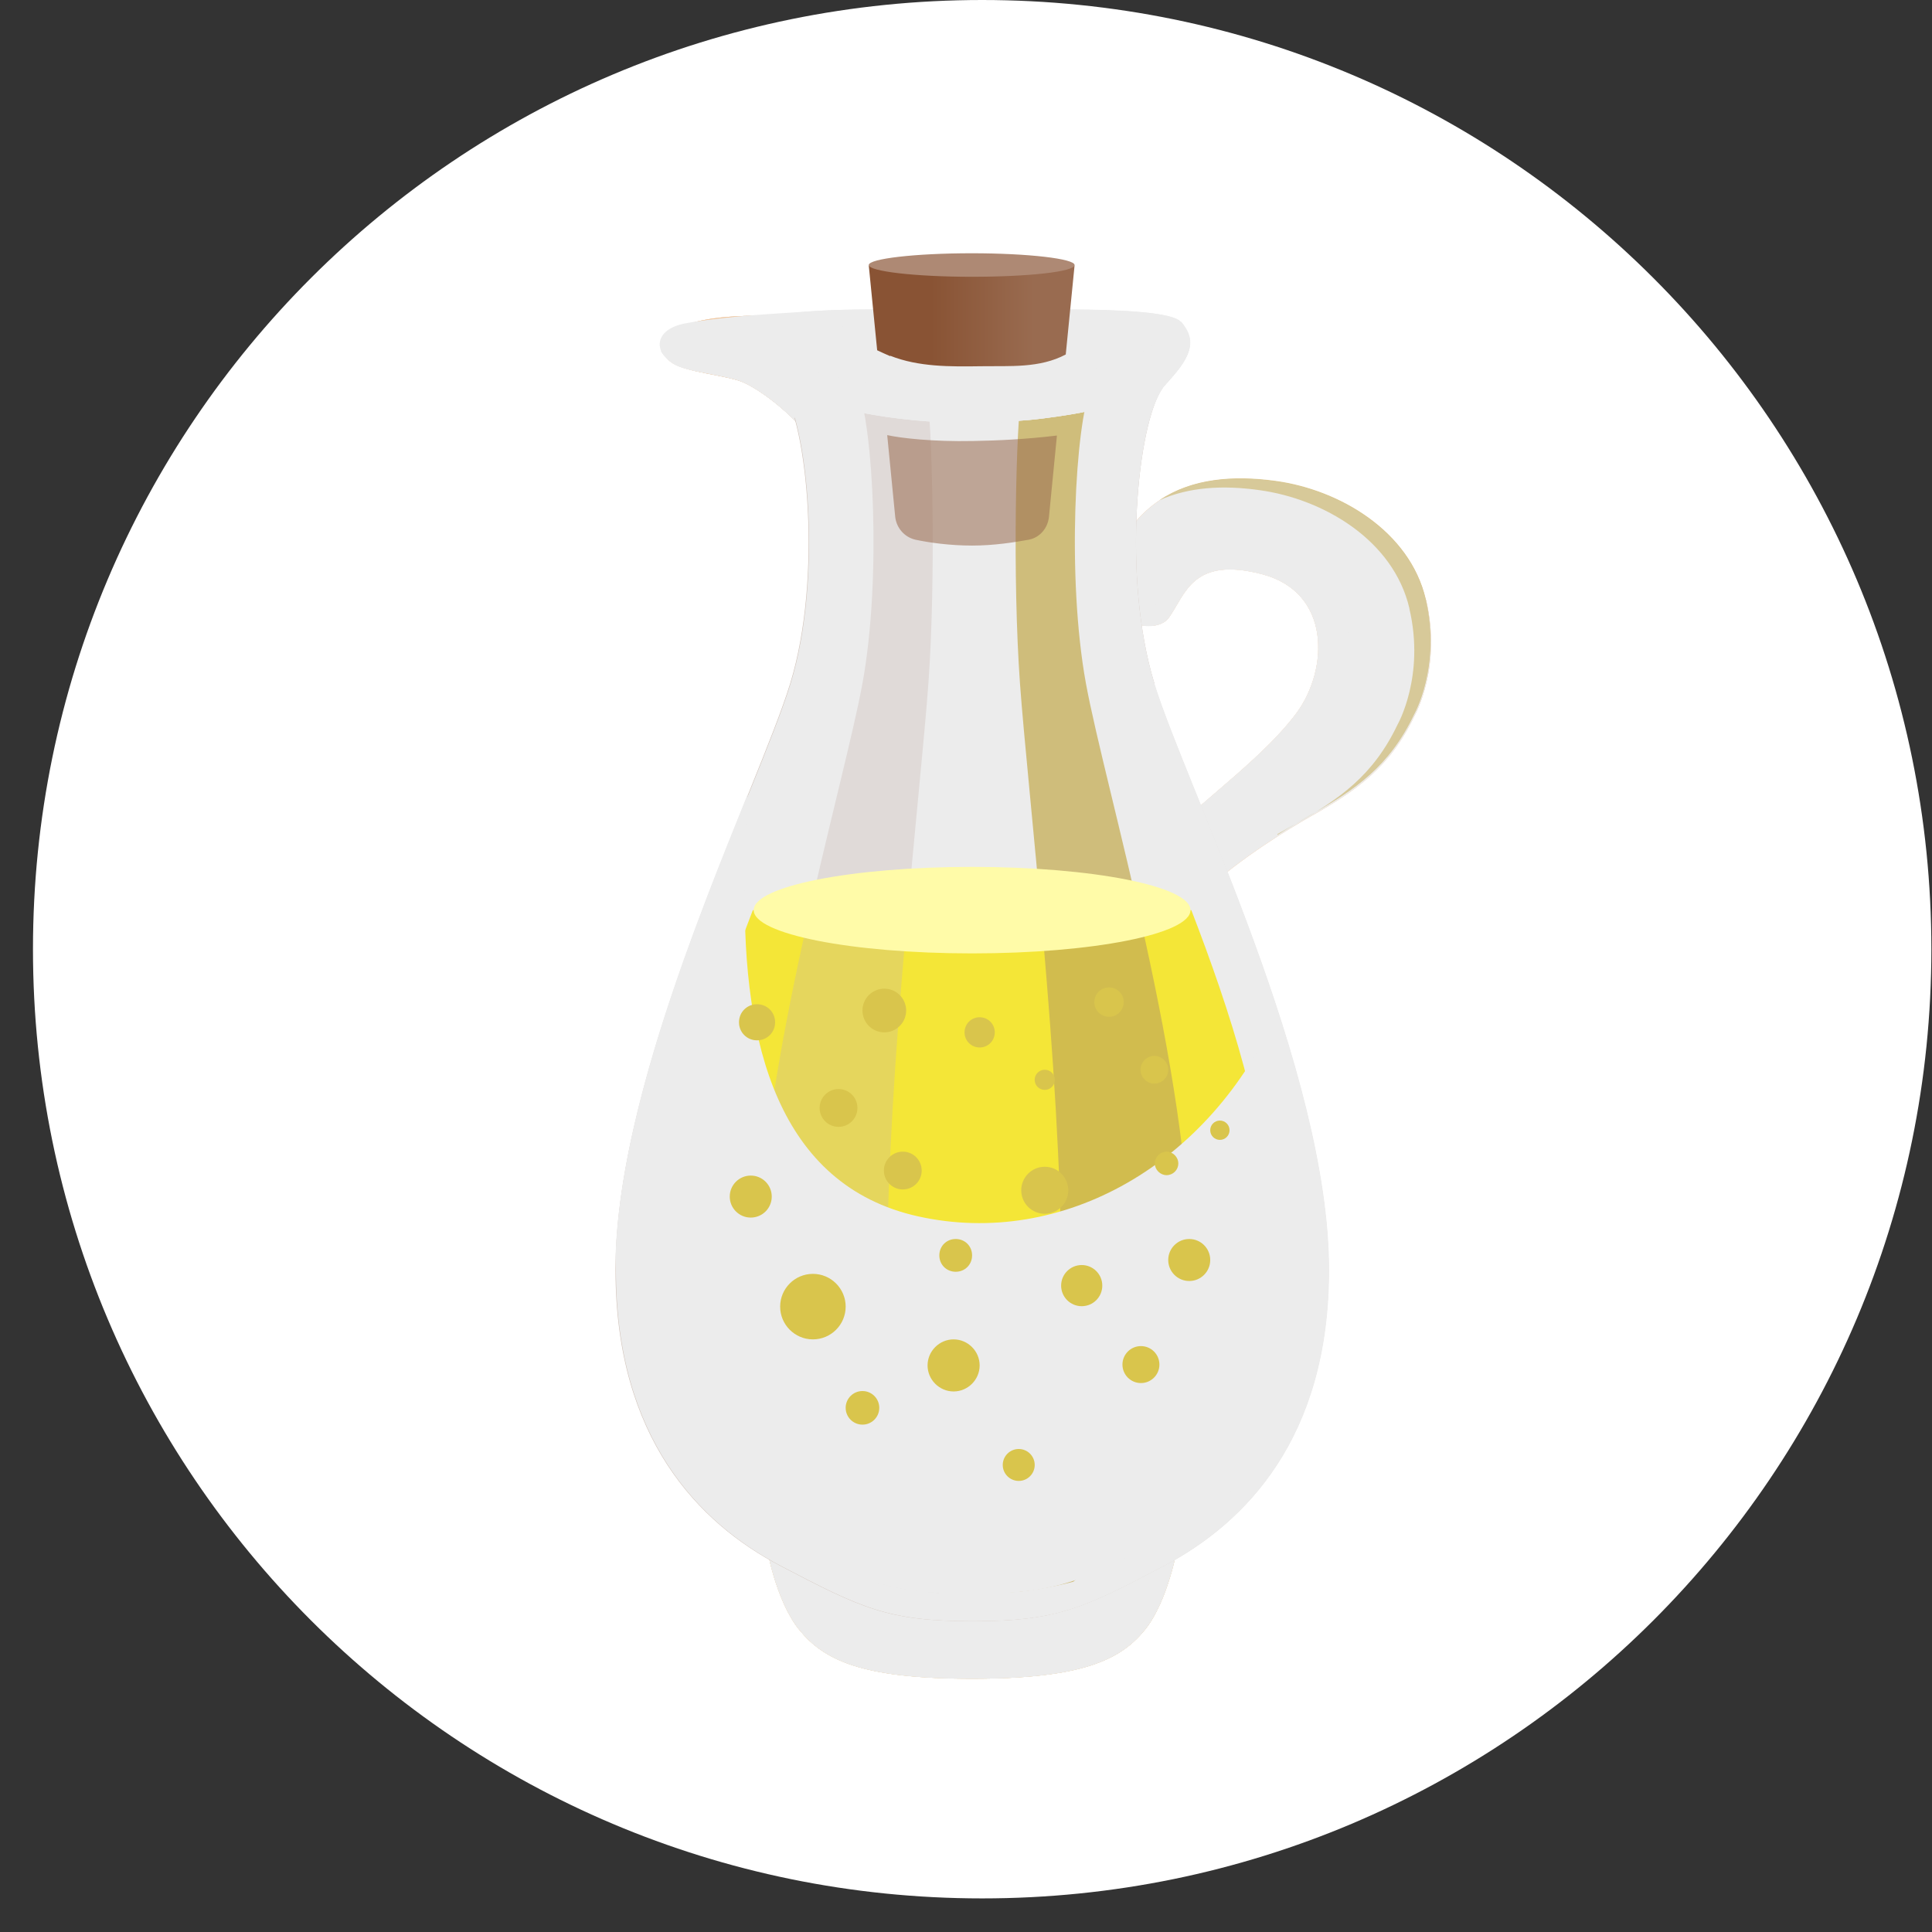 <svg width="46" height="46" viewBox="0 0 46 46" fill="none" xmlns="http://www.w3.org/2000/svg">
<rect x="0" y="0" width="46" height="46" fill="#333333" stroke="none"/>
<path d="M23.385 45.2C35.867 45.2 45.985 35.082 45.985 22.6C45.985 10.118 35.867 0 23.385 0C10.903 0 0.785 10.118 0.785 22.6C0.785 35.082 10.903 45.2 23.385 45.2Z" fill="white"/>
<g style="mix-blend-mode:screen">
<path d="M33.945 14.27C33.565 12.66 31.905 11.67 30.375 11.46C28.845 11.25 27.375 11.52 26.585 13.12C25.785 14.71 27.455 15.24 27.835 14.7C28.225 14.15 28.395 13.24 30.045 13.67C31.695 14.1 31.635 15.93 30.875 16.97C30.145 17.96 28.805 18.93 27.805 19.88C28.055 20.24 28.295 20.6 28.545 20.96C28.595 21.04 28.655 21.11 28.705 21.19C29.595 20.4 30.635 19.76 31.235 19.42C32.285 18.83 33.095 18.27 33.675 17.05C33.675 17.05 34.335 15.9 33.955 14.29L33.945 14.27Z" fill="#F5C18F"/>
</g>
<path d="M33.945 14.27C33.565 12.66 31.905 11.67 30.375 11.46C28.845 11.25 27.375 11.52 26.585 13.12C25.785 14.71 27.455 15.24 27.835 14.7C28.225 14.15 28.395 13.24 30.045 13.67C31.695 14.1 31.635 15.93 30.875 16.97C30.145 17.96 28.805 18.93 27.805 19.88C28.055 20.24 28.295 20.6 28.545 20.96C28.595 21.04 28.655 21.11 28.705 21.19C29.595 20.4 30.635 19.76 31.235 19.42C32.285 18.83 33.095 18.27 33.675 17.05C33.675 17.05 34.335 15.9 33.955 14.29L33.945 14.27Z" fill="#ECECEC"/>
<g style="mix-blend-mode:screen" opacity="0.55">
<path d="M33.556 14.49C33.935 16.1 33.276 17.25 33.276 17.25C32.696 18.47 31.886 19.03 30.835 19.62C30.715 19.69 30.576 19.77 30.416 19.86C30.416 19.86 30.416 19.87 30.416 19.88C30.726 19.68 31.006 19.52 31.226 19.39C32.276 18.8 33.086 18.24 33.666 17.02C33.666 17.02 34.325 15.87 33.946 14.26C33.566 12.65 31.905 11.66 30.375 11.45C29.366 11.31 28.375 11.39 27.605 11.91C28.316 11.59 29.136 11.55 29.985 11.67C31.515 11.88 33.175 12.86 33.556 14.48V14.49Z" fill="#C6AD56"/>
</g>
<g style="mix-blend-mode:multiply">
<path d="M30.195 13.22C28.205 12.8 28.095 13.71 27.685 14.27C27.475 14.55 26.885 14.55 26.435 14.29C26.685 14.94 27.565 15.08 27.835 14.7C28.225 14.15 28.395 13.24 30.045 13.67C31.695 14.1 31.635 15.93 30.875 16.97C30.145 17.96 28.805 18.93 27.805 19.88C27.875 19.99 27.945 20.09 28.025 20.19C29.215 19.04 30.895 17.91 31.705 16.75C32.505 15.61 32.265 13.65 30.205 13.22H30.195Z" fill="#ECECEC"/>
</g>
<path d="M22.445 9.59C22.445 9.59 20.975 7.57 18.365 7.52C15.765 7.47 15.715 8.15 15.865 8.49C16.015 8.83 16.985 8.88 17.585 9.06C18.185 9.24 20.765 11.02 20.825 14.51C20.825 14.51 23.135 12.23 22.445 9.59Z" fill="url(#paint0_linear_1_851)"/>
<g style="mix-blend-mode:screen">
<path d="M22.445 9.59C22.445 9.59 20.975 7.57 18.365 7.52C15.765 7.47 15.715 8.15 15.865 8.49C16.015 8.83 16.985 8.88 17.585 9.06C18.185 9.24 20.765 11.02 20.825 14.51C20.825 14.51 23.135 12.23 22.445 9.59Z" fill="#F5C18F"/>
</g>
<path d="M22.445 9.59C22.445 9.59 20.975 7.57 18.365 7.52C15.765 7.47 15.715 8.15 15.865 8.49C16.015 8.83 16.985 8.88 17.585 9.06C18.185 9.24 20.765 11.02 20.825 14.51C20.825 14.51 23.135 12.23 22.445 9.59Z" fill="#ECECEC"/>
<g style="mix-blend-mode:screen">
<path d="M22.445 9.59C22.445 9.59 20.975 7.57 18.365 7.52C15.765 7.47 15.715 8.15 15.865 8.49C16.015 8.83 16.985 8.88 17.585 9.06C18.185 9.24 20.765 11.02 20.825 14.51C20.825 14.51 23.135 12.23 22.445 9.59Z" fill="#F5C18F"/>
</g>
<path d="M17.435 8.42C16.745 8.4 16.235 8.43 15.865 8.5C16.035 8.83 16.985 8.88 17.575 9.06C18.175 9.24 20.755 11.02 20.815 14.51C20.815 14.51 21.435 13.9 21.935 12.94C21.915 12.87 20.855 8.54 17.435 8.42Z" fill="#ECECEC"/>
<g style="mix-blend-mode:screen">
<path d="M23.145 37.89L18.245 36.78C18.245 36.78 18.455 38.1 19.035 38.81C19.615 39.52 20.505 39.97 23.145 39.97C25.785 39.97 26.685 39.51 27.255 38.81C27.825 38.11 28.045 36.78 28.045 36.78L23.145 37.89Z" fill="#F5C18F"/>
</g>
<g style="mix-blend-mode:multiply" opacity="0.55">
<path d="M23.145 37.89L18.245 36.78C18.245 36.78 18.455 38.1 19.035 38.81C19.615 39.52 20.505 39.97 23.145 39.97C25.785 39.97 26.685 39.51 27.255 38.81C27.825 38.11 28.045 36.78 28.045 36.78L23.145 37.89Z" fill="#C6AD56"/>
</g>
<path d="M23.145 37.89L18.245 36.78C18.245 36.78 18.455 38.1 19.035 38.81C19.615 39.52 20.505 39.97 23.145 39.97C25.785 39.97 26.685 39.51 27.255 38.81C27.825 38.11 28.045 36.78 28.045 36.78L23.145 37.89Z" fill="#ECECEC"/>
<g style="mix-blend-mode:multiply">
<path d="M23.145 37.89L18.245 36.78C18.245 36.78 18.455 38.1 19.035 38.81C19.615 39.52 20.505 39.97 23.145 39.97C25.785 39.97 26.685 39.51 27.255 38.81C27.825 38.11 28.045 36.78 28.045 36.78L23.145 37.89Z" fill="#ECECEC"/>
</g>
<path d="M27.485 16.27C26.715 13.76 27.075 10.09 27.685 9.23C27.885 8.94 28.035 8.7 28.135 8.48H18.165C18.265 8.7 18.415 8.94 18.615 9.23C19.225 10.09 19.585 13.75 18.815 16.27C18.045 18.78 14.655 25.49 14.655 30.24C14.655 34.24 16.645 36.27 18.575 37.28C20.505 38.29 21.135 38.6 23.145 38.6C25.155 38.6 25.785 38.3 27.715 37.28C29.645 36.26 31.635 34.24 31.635 30.24C31.635 25.48 28.255 18.78 27.475 16.27H27.485Z" fill="#CFC0B6"/>
<path d="M27.485 16.27C26.715 13.76 27.075 10.09 27.685 9.23C27.905 8.93 28.055 8.67 28.155 8.44H18.155C18.255 8.67 18.405 8.93 18.625 9.23C19.235 10.09 19.595 13.75 18.825 16.27C18.055 18.78 14.665 25.49 14.665 30.24C14.665 34.24 16.655 36.27 18.585 37.28C20.515 38.29 21.145 38.6 23.155 38.6C25.165 38.6 25.795 38.3 27.725 37.28C29.655 36.26 31.645 34.24 31.645 30.24C31.645 25.48 28.265 18.78 27.485 16.27Z" fill="#ECECEC"/>
<path d="M28.355 21.67H17.925C17.015 24.03 16.095 26.83 16.095 29.09C16.095 32.41 17.745 34.09 19.345 34.93C20.945 35.77 21.475 36.02 23.145 36.02C24.815 36.02 25.335 35.77 26.945 34.93C28.545 34.09 30.195 32.41 30.195 29.09C30.195 26.83 29.275 24.03 28.365 21.67H28.355Z" fill="#F4E637"/>
<g style="mix-blend-mode:multiply">
<path d="M28.115 7.66C27.715 7.21 23.135 7.42 23.135 7.42C23.135 7.42 18.555 7.2 18.155 7.66C17.755 8.11 17.895 8.49 18.515 9.16C18.655 9.31 18.785 9.59 18.895 9.94C19.785 10.19 21.445 10.53 23.045 10.51C25.625 10.48 26.875 10.03 27.425 9.79C27.525 9.51 27.635 9.29 27.755 9.15C28.375 8.48 28.515 8.11 28.115 7.65V7.66Z" fill="#ECECEC"/>
</g>
<g style="mix-blend-mode:screen" opacity="0.75">
<path d="M24.335 37.28C24.795 36.27 25.265 34.24 25.265 30.24C25.265 25.48 24.465 18.78 24.285 16.27C24.105 13.76 24.185 10.09 24.335 9.23C24.385 8.93 24.425 8.67 24.445 8.44H26.255C26.195 8.67 26.105 8.93 25.975 9.23C25.605 10.09 25.395 13.75 25.855 16.27C26.315 18.78 28.345 25.49 28.345 30.24C28.345 34.24 27.155 36.27 25.995 37.28C25.835 37.42 25.685 37.55 25.555 37.66C25.555 37.66 25.105 37.78 24.625 37.85C24.265 37.91 24.035 37.91 24.035 37.91C24.125 37.74 24.215 37.53 24.335 37.27V37.28Z" fill="#C6AD56"/>
</g>
<g style="mix-blend-mode:multiply" opacity="0.32">
<path d="M22.055 37.28C21.595 36.27 21.125 34.24 21.125 30.24C21.125 25.48 21.925 18.78 22.105 16.27C22.285 13.76 22.205 10.09 22.055 9.23C22.005 8.93 21.965 8.67 21.945 8.44H20.135C20.195 8.67 20.285 8.93 20.415 9.23C20.785 10.09 20.995 13.75 20.535 16.27C20.075 18.78 18.045 25.49 18.045 30.24C18.045 34.24 19.235 36.27 20.395 37.28C20.555 37.42 20.695 37.54 20.835 37.66C20.835 37.66 21.215 37.79 21.585 37.84C22.095 37.91 22.355 37.93 22.355 37.93C22.265 37.76 22.165 37.54 22.055 37.28Z" fill="#C6B4AE"/>
</g>
<g style="mix-blend-mode:multiply">
<path d="M14.655 29.92C14.765 33.7 16.685 35.65 18.565 36.63C20.495 37.64 21.125 37.95 23.135 37.95C25.145 37.95 25.775 37.65 27.705 36.63C29.585 35.65 31.505 33.7 31.615 29.93C31.565 28.13 31.065 26.08 30.415 24.09C28.825 27.7 25.305 29.73 21.855 28.96C18.535 28.22 17.675 24.86 17.735 21.12C17.725 20.4 17.745 19.65 17.805 18.9C16.565 21.97 14.765 26.42 14.655 29.92Z" fill="#ECECEC"/>
</g>
<path d="M27.715 9.2C27.715 9.2 27.735 9.17 27.745 9.16C28.365 8.49 28.505 8.12 28.105 7.66C27.705 7.2 23.125 7.42 23.125 7.42C23.125 7.42 20.655 7.3 19.185 7.42C18.655 7.46 17.395 7.51 16.365 7.69C15.425 7.85 15.685 8.52 15.975 8.55C16.755 8.63 18.235 8.86 18.515 9.15C18.525 9.16 18.535 9.18 18.545 9.19C19.565 9.72 21.235 10.06 23.135 10.06C25.035 10.06 26.695 9.71 27.725 9.19L27.715 9.2Z" fill="#ECECEC"/>
<g style="mix-blend-mode:multiply">
<path d="M27.605 8.02C27.605 8.18 26.625 9.05 23.135 9.05C21.895 9.05 20.635 8.73 19.645 8.53C18.405 8.28 17.555 8.12 17.555 8.03C17.555 7.94 18.445 7.9 19.695 7.8C20.695 7.72 21.915 7.57 23.155 7.57C26.855 7.57 27.615 7.87 27.615 8.02H27.605Z" fill="#ECECEC"/>
</g>
<path d="M27.925 8.96C28.015 8.85 28.095 8.76 28.155 8.66C28.315 8.42 28.365 8.21 28.315 8.01C28.255 8.17 28.065 8.34 27.745 8.57C27.735 8.57 27.725 8.59 27.715 8.6C26.695 8.96 25.025 9.35 23.125 9.35C21.625 9.35 20.265 9.1 19.255 8.82C18.675 8.64 16.455 8.43 15.735 8.35C15.785 8.46 15.955 8.65 16.175 8.73C16.345 8.79 16.525 8.83 16.705 8.86C16.805 8.87 16.905 8.89 17.005 8.9C17.095 8.9 17.195 8.91 17.285 8.92C17.295 8.92 17.305 8.92 17.325 8.92C17.345 8.92 17.355 8.92 17.375 8.92C17.415 8.92 17.445 8.92 17.485 8.94C17.605 8.97 17.705 9.03 17.815 9.07C17.855 9.09 17.905 9.1 17.945 9.11C18.025 9.13 18.105 9.15 18.185 9.17C18.355 9.21 18.515 9.26 18.675 9.3C18.715 9.31 18.755 9.32 18.795 9.33C18.835 9.33 18.875 9.34 18.915 9.36C18.985 9.39 19.065 9.42 19.135 9.45C19.235 9.49 19.335 9.52 19.435 9.55C19.595 9.6 19.775 9.65 19.955 9.7C20.865 9.93 21.955 10.07 23.135 10.07C23.375 10.07 23.605 10.07 23.835 10.05C24.065 10.03 24.285 10.02 24.505 10C24.725 9.98 24.935 9.95 25.145 9.92C25.355 9.89 25.555 9.86 25.755 9.82C25.955 9.78 26.135 9.74 26.325 9.69C26.415 9.67 26.505 9.64 26.595 9.62C27.025 9.5 27.415 9.35 27.735 9.18C27.745 9.17 27.755 9.15 27.765 9.14C27.815 9.08 27.865 9.03 27.905 8.98C27.905 8.97 27.925 8.96 27.935 8.95L27.925 8.96Z" fill="#ECECEC"/>
<g style="mix-blend-mode:multiply">
<path d="M27.925 8.96C28.015 8.85 28.095 8.76 28.155 8.66C28.315 8.42 28.365 8.21 28.315 8.01C28.255 8.17 28.065 8.34 27.745 8.57C27.735 8.57 27.725 8.59 27.715 8.6C26.695 8.96 25.025 9.35 23.125 9.35C21.625 9.35 20.265 9.1 19.255 8.82C18.675 8.64 16.455 8.43 15.735 8.35C15.785 8.46 15.955 8.65 16.175 8.73C16.345 8.79 16.525 8.83 16.705 8.86C16.805 8.87 16.905 8.89 17.005 8.9C17.095 8.9 17.195 8.91 17.285 8.92C17.295 8.92 17.305 8.92 17.325 8.92C17.345 8.92 17.355 8.92 17.375 8.92C17.415 8.92 17.445 8.92 17.485 8.94C17.605 8.97 17.705 9.03 17.815 9.07C17.855 9.09 17.905 9.1 17.945 9.11C18.025 9.13 18.105 9.15 18.185 9.17C18.355 9.21 18.515 9.26 18.675 9.3C18.715 9.31 18.755 9.32 18.795 9.33C18.835 9.33 18.875 9.34 18.915 9.36C18.985 9.39 19.065 9.42 19.135 9.45C19.235 9.49 19.335 9.52 19.435 9.55C19.595 9.6 19.775 9.65 19.955 9.7C20.865 9.93 21.955 10.07 23.135 10.07C23.375 10.07 23.605 10.07 23.835 10.05C24.065 10.03 24.285 10.02 24.505 10C24.725 9.98 24.935 9.95 25.145 9.92C25.355 9.89 25.555 9.86 25.755 9.82C25.955 9.78 26.135 9.74 26.325 9.69C26.415 9.67 26.505 9.64 26.595 9.62C27.025 9.5 27.415 9.35 27.735 9.18C27.745 9.17 27.755 9.15 27.765 9.14C27.815 9.08 27.865 9.03 27.905 8.98C27.905 8.97 27.925 8.96 27.935 8.95L27.925 8.96Z" fill="#ECECEC"/>
</g>
<path d="M21.195 8.47C21.875 8.74 22.635 8.73 23.355 8.72C24.045 8.71 24.755 8.77 25.375 8.44L25.585 6.32L23.135 6.49L20.685 6.32L20.885 8.34C20.985 8.39 21.085 8.43 21.195 8.48V8.47Z" fill="url(#paint1_linear_1_851)"/>
<path opacity="0.55" d="M21.125 10.37L21.315 12.31C21.345 12.57 21.535 12.79 21.795 12.85C22.125 12.92 22.615 12.99 23.145 12.99C23.675 12.99 24.165 12.91 24.495 12.85C24.755 12.8 24.945 12.58 24.975 12.31L25.165 10.37C24.415 10.46 23.745 10.49 23.175 10.5C22.195 10.52 21.445 10.43 21.125 10.36V10.37Z" fill="#996B50"/>
<path d="M25.585 6.31C25.585 6.47 24.485 6.59 23.135 6.59C21.785 6.59 20.685 6.46 20.685 6.31C20.685 6.16 21.785 6.03 23.135 6.03C24.485 6.03 25.585 6.16 25.585 6.31Z" fill="#AE8974"/>
<path d="M23.145 22.7C26.017 22.7 28.345 22.239 28.345 21.67C28.345 21.101 26.017 20.64 23.145 20.64C20.273 20.64 17.945 21.101 17.945 21.67C17.945 22.239 20.273 22.7 23.145 22.7Z" fill="#FFFBA8"/>
<path d="M23.685 24.58C23.685 24.78 23.525 24.94 23.325 24.94C23.125 24.94 22.965 24.78 22.965 24.58C22.965 24.38 23.125 24.22 23.325 24.22C23.525 24.22 23.685 24.38 23.685 24.58Z" fill="#D9C54C"/>
<path d="M24.875 28.9C25.185 28.9 25.435 28.649 25.435 28.34C25.435 28.031 25.185 27.78 24.875 27.78C24.566 27.78 24.315 28.031 24.315 28.34C24.315 28.649 24.566 28.9 24.875 28.9Z" fill="#D9C54C"/>
<path d="M20.135 31.11C20.135 31.54 19.785 31.89 19.355 31.89C18.925 31.89 18.575 31.54 18.575 31.11C18.575 30.68 18.925 30.33 19.355 30.33C19.785 30.33 20.135 30.68 20.135 31.11Z" fill="#D9C54C"/>
<path d="M23.325 32.51C23.325 32.85 23.045 33.13 22.705 33.13C22.365 33.13 22.085 32.85 22.085 32.51C22.085 32.17 22.365 31.89 22.705 31.89C23.045 31.89 23.325 32.17 23.325 32.51Z" fill="#D9C54C"/>
<path d="M27.165 32.93C27.408 32.93 27.605 32.733 27.605 32.49C27.605 32.247 27.408 32.05 27.165 32.05C26.922 32.05 26.725 32.247 26.725 32.49C26.725 32.733 26.922 32.93 27.165 32.93Z" fill="#D9C54C"/>
<path d="M28.315 30.5C28.592 30.5 28.815 30.276 28.815 30C28.815 29.724 28.592 29.5 28.315 29.5C28.039 29.5 27.815 29.724 27.815 30C27.815 30.276 28.039 30.5 28.315 30.5Z" fill="#D9C54C"/>
<path d="M27.815 25.47C27.815 25.65 27.665 25.8 27.485 25.8C27.305 25.8 27.155 25.65 27.155 25.47C27.155 25.29 27.305 25.14 27.485 25.14C27.665 25.14 27.815 25.29 27.815 25.47Z" fill="#D9C54C"/>
<path d="M19.965 26.83C20.214 26.83 20.415 26.628 20.415 26.38C20.415 26.131 20.214 25.93 19.965 25.93C19.717 25.93 19.515 26.131 19.515 26.38C19.515 26.628 19.717 26.83 19.965 26.83Z" fill="#D9C54C"/>
<path d="M21.495 28.32C21.744 28.32 21.945 28.119 21.945 27.87C21.945 27.622 21.744 27.42 21.495 27.42C21.247 27.42 21.045 27.622 21.045 27.87C21.045 28.119 21.247 28.32 21.495 28.32Z" fill="#D9C54C"/>
<path d="M18.455 24.34C18.455 24.58 18.265 24.77 18.025 24.77C17.785 24.77 17.595 24.58 17.595 24.34C17.595 24.1 17.785 23.91 18.025 23.91C18.265 23.91 18.455 24.1 18.455 24.34Z" fill="#D9C54C"/>
<path d="M17.875 28.99C18.152 28.99 18.375 28.766 18.375 28.49C18.375 28.214 18.152 27.99 17.875 27.99C17.599 27.99 17.375 28.214 17.375 28.49C17.375 28.766 17.599 28.99 17.875 28.99Z" fill="#D9C54C"/>
<path d="M20.535 33.92C20.756 33.92 20.935 33.741 20.935 33.52C20.935 33.299 20.756 33.12 20.535 33.12C20.314 33.12 20.135 33.299 20.135 33.52C20.135 33.741 20.314 33.92 20.535 33.92Z" fill="#D9C54C"/>
<path d="M23.145 29.89C23.145 30.11 22.975 30.28 22.755 30.28C22.535 30.28 22.365 30.11 22.365 29.89C22.365 29.67 22.535 29.5 22.755 29.5C22.975 29.5 23.145 29.67 23.145 29.89Z" fill="#D9C54C"/>
<path d="M24.636 34.88C24.636 35.09 24.465 35.26 24.256 35.26C24.046 35.26 23.875 35.09 23.875 34.88C23.875 34.67 24.046 34.5 24.256 34.5C24.465 34.5 24.636 34.67 24.636 34.88Z" fill="#D9C54C"/>
<path d="M24.875 25.95C25.008 25.95 25.115 25.843 25.115 25.71C25.115 25.578 25.008 25.47 24.875 25.47C24.743 25.47 24.635 25.578 24.635 25.71C24.635 25.843 24.743 25.95 24.875 25.95Z" fill="#D9C54C"/>
<path d="M21.055 24.58C21.342 24.58 21.575 24.347 21.575 24.06C21.575 23.773 21.342 23.54 21.055 23.54C20.768 23.54 20.535 23.773 20.535 24.06C20.535 24.347 20.768 24.58 21.055 24.58Z" fill="#D9C54C"/>
<path d="M28.055 27.7C28.055 27.86 27.925 27.98 27.775 27.98C27.625 27.98 27.495 27.85 27.495 27.7C27.495 27.55 27.625 27.42 27.775 27.42C27.925 27.42 28.055 27.55 28.055 27.7Z" fill="#D9C54C"/>
<path d="M25.755 31.1C26.026 31.1 26.245 30.881 26.245 30.61C26.245 30.339 26.026 30.12 25.755 30.12C25.485 30.12 25.265 30.339 25.265 30.61C25.265 30.881 25.485 31.1 25.755 31.1Z" fill="#D9C54C"/>
<path d="M26.405 24.21C26.599 24.21 26.755 24.053 26.755 23.86C26.755 23.667 26.599 23.51 26.405 23.51C26.212 23.51 26.055 23.667 26.055 23.86C26.055 24.053 26.212 24.21 26.405 24.21Z" fill="#D9C54C"/>
<path d="M29.045 27.14C29.172 27.14 29.275 27.037 29.275 26.91C29.275 26.783 29.172 26.68 29.045 26.68C28.918 26.68 28.815 26.783 28.815 26.91C28.815 27.037 28.918 27.14 29.045 27.14Z" fill="#D9C54C"/>
<defs>
<linearGradient id="paint0_linear_1_851" x1="15.998" y1="11.217" x2="22.585" y2="10.798" gradientUnits="userSpaceOnUse">
<stop stop-color="white"/>
<stop offset="1"/>
</linearGradient>
<linearGradient id="paint1_linear_1_851" x1="20.695" y1="7.51" x2="25.585" y2="7.51" gradientUnits="userSpaceOnUse">
<stop offset="0.3" stop-color="#895334"/>
<stop offset="0.8" stop-color="#996B50"/>
</linearGradient>
</defs>
</svg>
